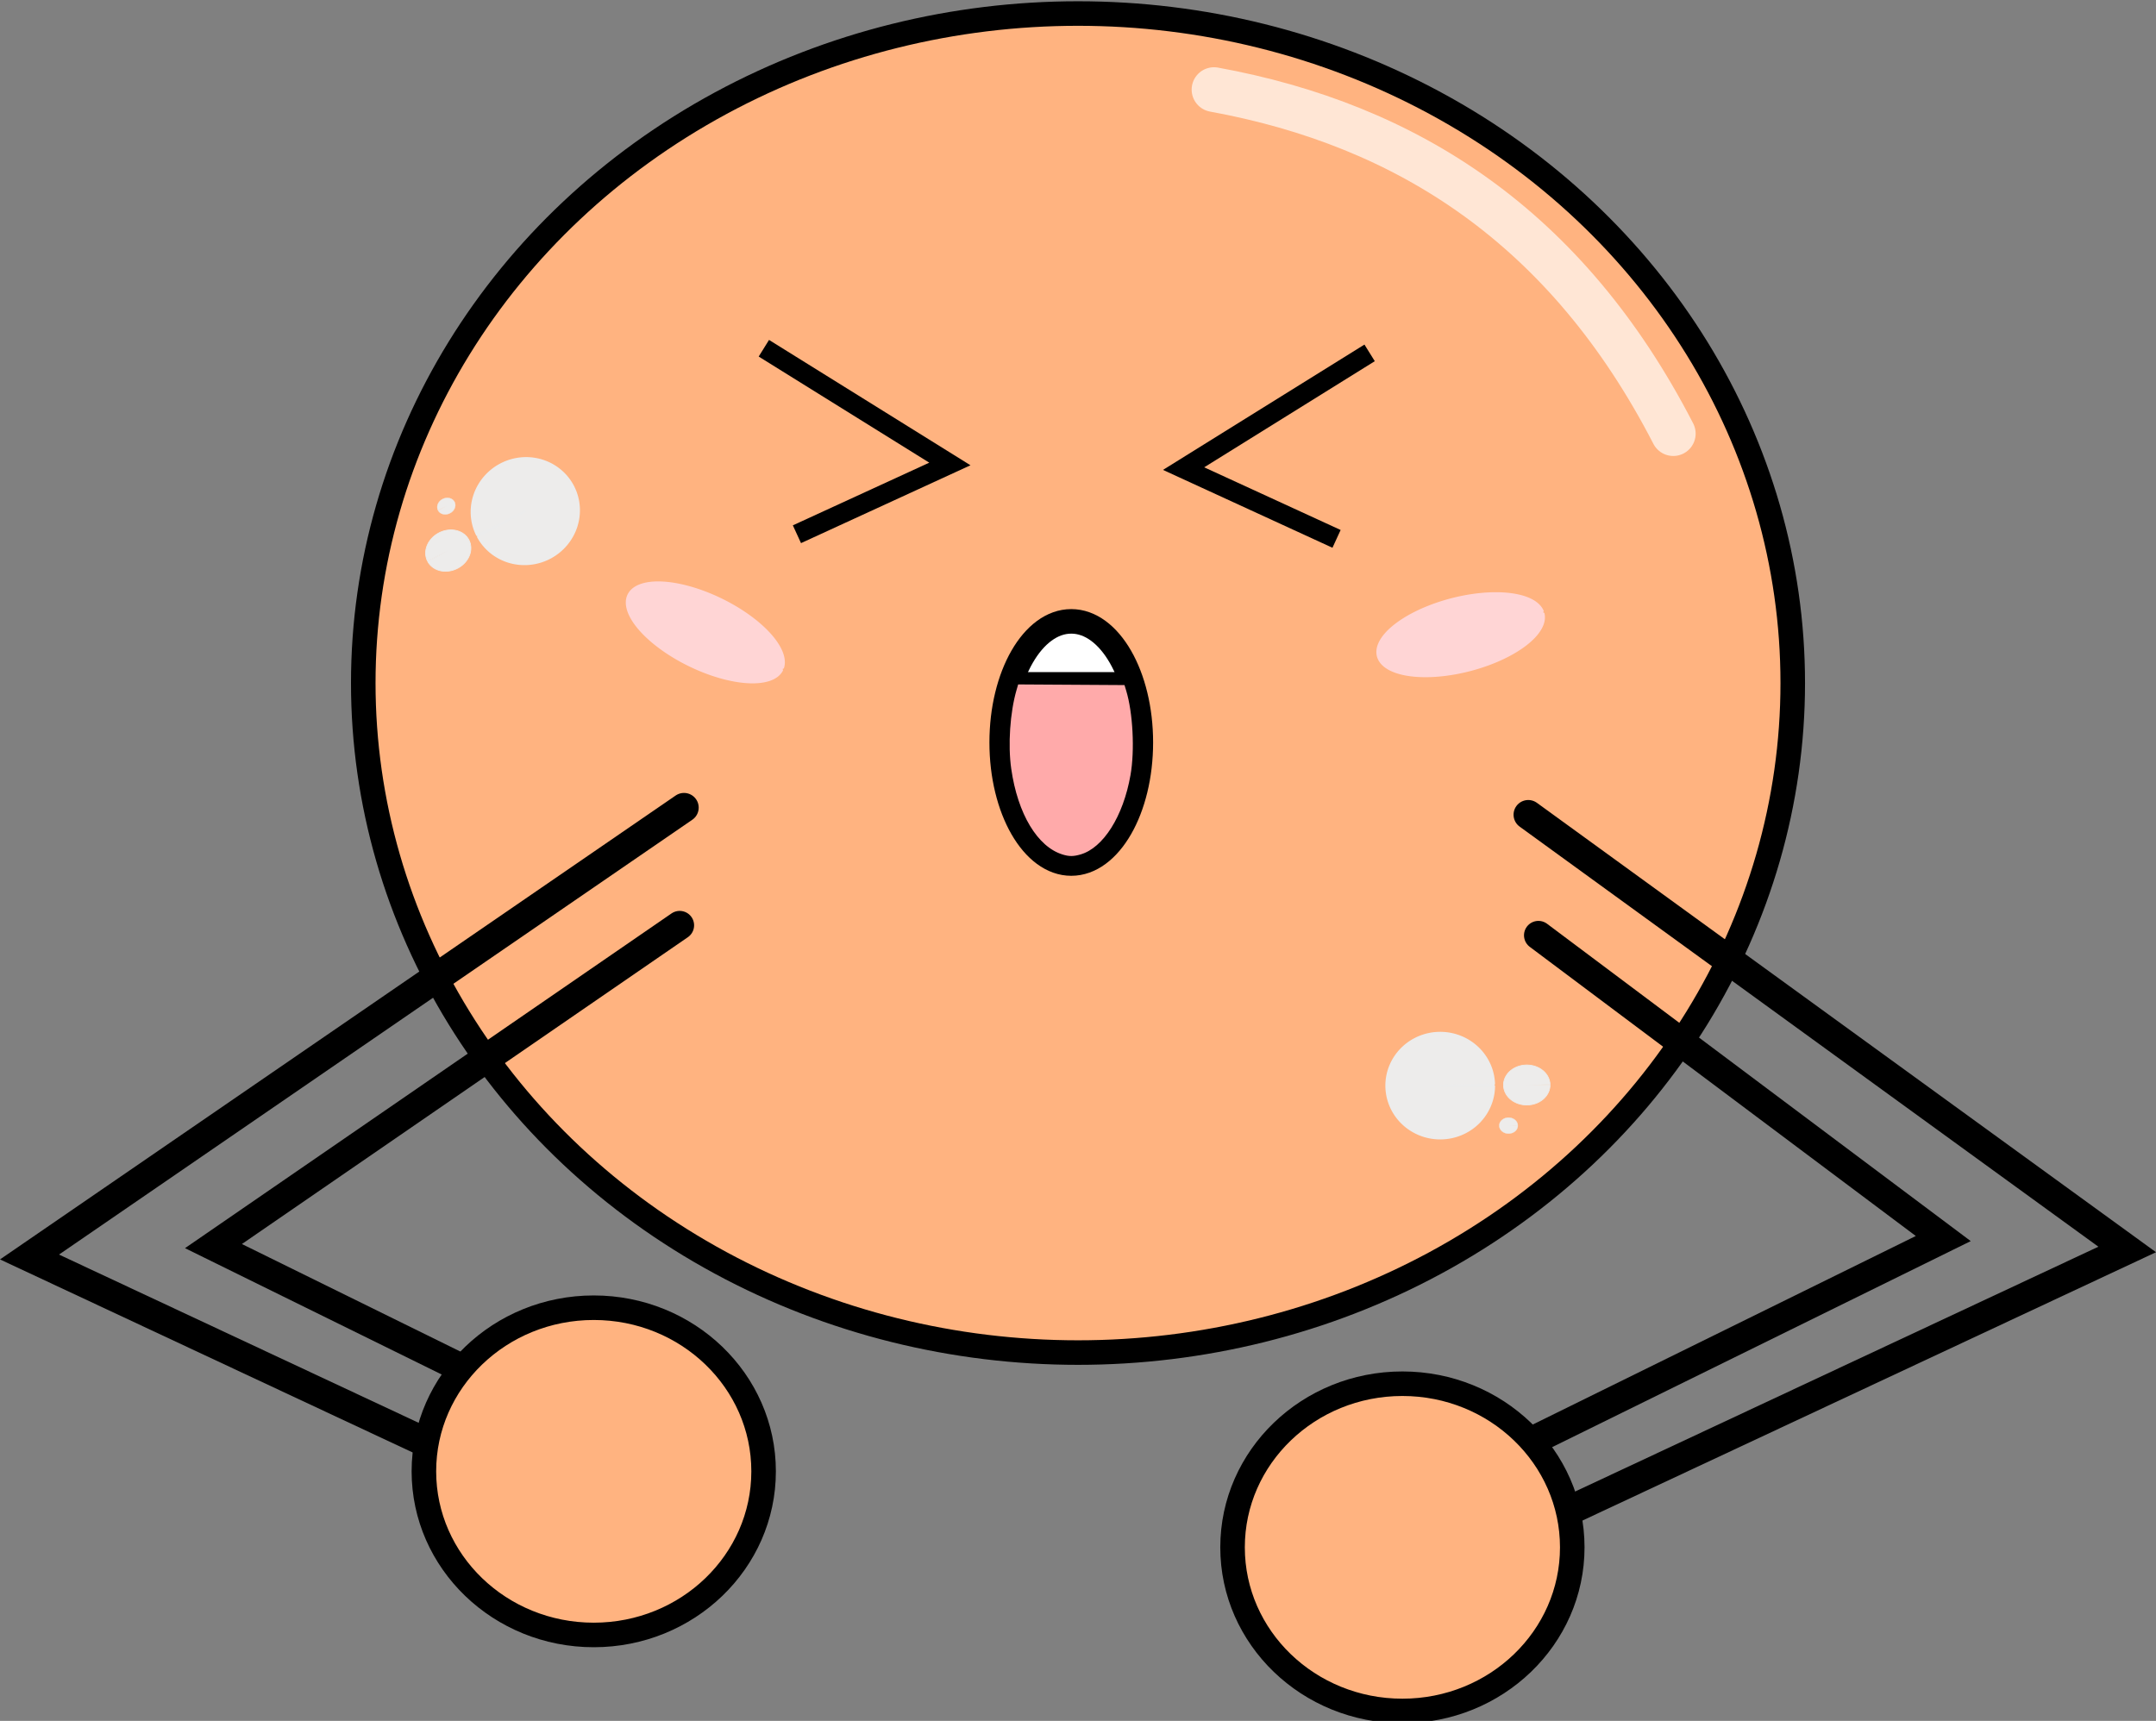 <?xml version="1.0" encoding="UTF-8" standalone="no"?>
<!-- Created with Inkscape (http://www.inkscape.org/) -->

<svg
   xmlns:dc="http://purl.org/dc/elements/1.1/"
   xmlns:cc="http://creativecommons.org/ns#"
   xmlns:rdf="http://www.w3.org/1999/02/22-rdf-syntax-ns#"
   xmlns:svg="http://www.w3.org/2000/svg"
   xmlns="http://www.w3.org/2000/svg"
   xmlns:sodipodi="http://sodipodi.sourceforge.net/DTD/sodipodi-0.dtd"
   xmlns:inkscape="http://www.inkscape.org/namespaces/inkscape"
   width="139.397mm"
   height="111.286mm"
   viewBox="0 0 139.397 111.286"
   version="1.1"
   id="svg1123"
   inkscape:version="0.92.3 (2405546, 2018-03-11)"
   sodipodi:docname="sliminou_corps_attaqueparlejoueur.svg">
  <rect x="0" y="0" width="139.397" height="111.286" fill="#808080" stroke="none"/>
  <defs
     id="defs1117" />
  <sodipodi:namedview
     id="base"
     pagecolor="#ffffff"
     bordercolor="#666666"
     borderopacity="1.0"
     inkscape:pageopacity="0.0"
     inkscape:pageshadow="2"
     inkscape:zoom="0.9899495"
     inkscape:cx="287.46882"
     inkscape:cy="179.02461"
     inkscape:document-units="mm"
     inkscape:current-layer="layer1"
     showgrid="false"
     inkscape:window-width="1853"
     inkscape:window-height="1025"
     inkscape:window-x="67"
     inkscape:window-y="27"
     inkscape:window-maximized="1" />
  <g
     inkscape:label="Calque 1"
     inkscape:groupmode="layer"
     id="layer1"
     transform="translate(-39.347,-59.079)">
    <ellipse
       style="fill:#ffb380;fill-opacity:1;stroke:#000000;stroke-width:1.587;stroke-linecap:round;stroke-linejoin:bevel;stroke-miterlimit:4;stroke-dasharray:none;stroke-dashoffset:0;stroke-opacity:1"
       id="path855-3"
       cx="109.046"
       cy="103.251"
       rx="46.212"
       ry="43.297" />
    <path
       transform="rotate(-14.534)"
       d="m 109.851,130.495 a 5.473,2.314 0 0 1 -5.403,2.314 5.473,2.314 0 0 1 -5.541,-2.255 5.473,2.314 0 0 1 5.261,-2.372 5.473,2.314 0 0 1 5.676,2.194 l -5.466,0.119 z"
       sodipodi:end="6.2319075"
       sodipodi:start="0"
       sodipodi:ry="2.3140404"
       sodipodi:rx="5.4729891"
       sodipodi:cy="130.49475"
       sodipodi:cx="104.37807"
       sodipodi:type="arc"
       id="path1100-4-7-1-2"
       style="fill:#ffd5d5;fill-opacity:1;stroke:#ffd5d5;stroke-width:0.24;stroke-linejoin:bevel;stroke-miterlimit:10;stroke-dasharray:none;stroke-dashoffset:0;stroke-opacity:1" />
    <path
       transform="rotate(26.011)"
       d="m 125.662,52.594 a 5.473,2.314 0 0 1 -5.403,2.314 5.473,2.314 0 0 1 -5.541,-2.255 5.473,2.314 0 0 1 5.261,-2.372 5.473,2.314 0 0 1 5.676,2.194 l -5.466,0.119 z"
       sodipodi:end="6.2319075"
       sodipodi:start="0"
       sodipodi:ry="2.3140404"
       sodipodi:rx="5.4729891"
       sodipodi:cy="52.594208"
       sodipodi:cx="120.18906"
       sodipodi:type="arc"
       id="path1100-2-7-0-2-3"
       style="fill:#ffd5d5;fill-opacity:1;stroke:#ffd5d5;stroke-width:0.24;stroke-linejoin:bevel;stroke-miterlimit:10;stroke-dasharray:none;stroke-dashoffset:0;stroke-opacity:1" />
    <ellipse
       style="fill:#ffffff;fill-opacity:1;stroke:#000000;stroke-width:1.587;stroke-linecap:round;stroke-linejoin:bevel;stroke-miterlimit:4;stroke-dasharray:none;stroke-dashoffset:0;stroke-opacity:1"
       id="path1043-7"
       cx="108.61"
       cy="107.092"
       rx="4.498"
       ry="7.83" />
    <path
       style="fill:#ffaaaa;stroke:#000000;stroke-width:0.601;stroke-linecap:butt;stroke-linejoin:miter;stroke-miterlimit:4;stroke-dasharray:none;stroke-opacity:1"
       d="m 104.696,102.844 h 7.663"
       id="path1045-5"
       inkscape:connector-curvature="0" />
    <path
       style="fill:#ffaaaa;fill-opacity:1;stroke:#000000;stroke-width:0.304;stroke-linecap:round;stroke-linejoin:bevel;stroke-miterlimit:4;stroke-dasharray:none;stroke-dashoffset:0;stroke-opacity:1"
       d="m 107.989,114.479 c -1.681,-0.525 -2.989,-2.699 -3.411,-5.668 -0.222,-1.559 -0.079,-3.686 0.346,-5.147 l 0.139,-0.477 3.551,0.022 3.551,0.022 0.14,0.459 c 0.444,1.459 0.571,3.91 0.285,5.538 -0.475,2.712 -1.793,4.795 -3.323,5.249 -0.499,0.148 -0.81,0.149 -1.278,0.003 z"
       id="path1047-9"
       inkscape:connector-curvature="0" />
    <path
       style="fill:none;stroke:#ffe6d5;stroke-width:2.891;stroke-linecap:round;stroke-linejoin:miter;stroke-miterlimit:4;stroke-dasharray:none;stroke-opacity:1"
       d="m 117.839,64.873 c 12.498,2.281 22.81,8.88 29.695,22.248"
       id="path1053-2"
       inkscape:connector-curvature="0"
       sodipodi:nodetypes="cc" />
    <path
       d="m 135.952,129.285 a 3.488,3.421 0 0 1 -3.464,3.421 3.488,3.421 0 0 1 -3.511,-3.375 3.488,3.421 0 0 1 3.417,-3.466 3.488,3.421 0 0 1 3.557,3.328 l -3.486,0.092 z"
       sodipodi:end="6.2563591"
       sodipodi:start="1.0962797e-14"
       sodipodi:ry="3.4207532"
       sodipodi:rx="3.4875932"
       sodipodi:cy="129.28539"
       sodipodi:cx="132.46397"
       sodipodi:type="arc"
       id="path1413-0-7-28"
       style="fill:#ececec;fill-opacity:0.98;stroke:#ececec;stroke-width:0.117;stroke-linecap:round;stroke-linejoin:bevel;stroke-miterlimit:4;stroke-dasharray:none;stroke-dashoffset:0;stroke-opacity:1" />
    <path
       d="m 139.565,129.245 a 1.504,1.293 0 0 1 -1.493,1.293 1.504,1.293 0 0 1 -1.513,-1.276 1.504,1.293 0 0 1 1.473,-1.311 1.504,1.293 0 0 1 1.533,1.258 l -1.503,0.035 z"
       sodipodi:end="6.2563591"
       sodipodi:start="1.0962797e-14"
       sodipodi:ry="1.2934349"
       sodipodi:rx="1.5035011"
       sodipodi:cy="129.24495"
       sodipodi:cx="138.06178"
       sodipodi:type="arc"
       id="path1413-9-6-5-9"
       style="fill:#ececec;fill-opacity:0.98;stroke:#ececec;stroke-width:0.047;stroke-linecap:round;stroke-linejoin:bevel;stroke-miterlimit:4;stroke-dasharray:none;stroke-dashoffset:0;stroke-opacity:1" />
    <path
       d="m 137.481,131.871 a 0.598,0.514 0 0 1 -0.594,0.514 0.598,0.514 0 0 1 -0.602,-0.508 0.598,0.514 0 0 1 0.586,-0.521 0.598,0.514 0 0 1 0.61,0.501 l -0.598,0.014 z"
       sodipodi:end="6.2563591"
       sodipodi:start="1.0962797e-14"
       sodipodi:ry="0.51449341"
       sodipodi:rx="0.59805208"
       sodipodi:cy="131.8708"
       sodipodi:cx="136.88245"
       sodipodi:type="arc"
       id="path1413-9-3-2-9-7"
       style="fill:#ececec;fill-opacity:0.98;stroke:#ececec;stroke-width:0.019;stroke-linecap:round;stroke-linejoin:bevel;stroke-miterlimit:4;stroke-dasharray:none;stroke-dashoffset:0;stroke-opacity:1" />
    <path
       d="m -20.577,-115.255 a 3.488,3.421 0 0 1 -3.464,3.421 3.488,3.421 0 0 1 -3.511,-3.375 3.488,3.421 0 0 1 3.417,-3.466 3.488,3.421 0 0 1 3.557,3.328 l -3.486,0.092 z"
       sodipodi:end="6.2563591"
       sodipodi:start="1.0962797e-14"
       sodipodi:ry="3.4207532"
       sodipodi:rx="3.4875932"
       sodipodi:cy="-115.25493"
       sodipodi:cx="-24.064844"
       sodipodi:type="arc"
       id="path1413-0-7-2-3"
       style="fill:#ececec;fill-opacity:0.98;stroke:#ececec;stroke-width:0.117;stroke-linecap:round;stroke-linejoin:bevel;stroke-miterlimit:4;stroke-dasharray:none;stroke-dashoffset:0;stroke-opacity:1"
       transform="rotate(153.284)"
       inkscape:transform-center-x="-3.8735449"
       inkscape:transform-center-y="15.825388" />
    <path
       d="m -16.964,-115.295 a 1.504,1.293 0 0 1 -1.493,1.293 1.504,1.293 0 0 1 -1.513,-1.276 1.504,1.293 0 0 1 1.473,-1.311 1.504,1.293 0 0 1 1.533,1.258 l -1.503,0.035 z"
       sodipodi:end="6.2563591"
       sodipodi:start="1.0962797e-14"
       sodipodi:ry="1.2934349"
       sodipodi:rx="1.5035011"
       sodipodi:cy="-115.29535"
       sodipodi:cx="-18.467033"
       sodipodi:type="arc"
       id="path1413-9-6-5-2-6"
       style="fill:#ececec;fill-opacity:0.98;stroke:#ececec;stroke-width:0.047;stroke-linecap:round;stroke-linejoin:bevel;stroke-miterlimit:4;stroke-dasharray:none;stroke-dashoffset:0;stroke-opacity:1"
       transform="rotate(153.284)"
       inkscape:transform-center-x="1.1085073"
       inkscape:transform-center-y="18.378089" />
    <path
       d="m -19.048,-112.67 a 0.598,0.514 0 0 1 -0.594,0.514 0.598,0.514 0 0 1 -0.602,-0.508 0.598,0.514 0 0 1 0.586,-0.521 0.598,0.514 0 0 1 0.61,0.501 l -0.598,0.014 z"
       sodipodi:end="6.2563591"
       sodipodi:start="1.0962797e-14"
       sodipodi:ry="0.51449341"
       sodipodi:rx="0.59805208"
       sodipodi:cy="-112.66952"
       sodipodi:cx="-19.646366"
       sodipodi:type="arc"
       id="path1413-9-3-2-9-8-1"
       style="fill:#ececec;fill-opacity:0.98;stroke:#ececec;stroke-width:0.019;stroke-linecap:round;stroke-linejoin:bevel;stroke-miterlimit:4;stroke-dasharray:none;stroke-dashoffset:0;stroke-opacity:1"
       transform="rotate(153.284)"
       inkscape:transform-center-x="1.2355603"
       inkscape:transform-center-y="15.502378" />
    <path
       style="fill:none;stroke:#000000;stroke-width:1.865;stroke-linecap:round;stroke-linejoin:miter;stroke-miterlimit:4;stroke-dasharray:none;stroke-opacity:1"
       d="m 138.814,119.564 26.176,19.61 -34.745,17.105"
       id="path886-2"
       inkscape:connector-curvature="0"
       sodipodi:nodetypes="ccc" />
    <path
       style="fill:none;stroke:#000000;stroke-width:1.901;stroke-linecap:round;stroke-linejoin:miter;stroke-miterlimit:4;stroke-dasharray:none;stroke-opacity:1"
       d="m 138.157,111.765 38.725,28.115 -43.496,20.353"
       id="path886-3-9"
       inkscape:connector-curvature="0"
       sodipodi:nodetypes="ccc" />
    <ellipse
       style="fill:#ffb380;fill-opacity:1;stroke:#000000;stroke-width:1.587;stroke-linecap:round;stroke-linejoin:bevel;stroke-miterlimit:4;stroke-dasharray:none;stroke-dashoffset:0;stroke-opacity:1"
       id="path903-3"
       cx="130.02"
       cy="159.143"
       rx="10.982"
       ry="10.581" />
    <path
       style="fill:none;stroke:#000000;stroke-width:1.865;stroke-linecap:round;stroke-linejoin:miter;stroke-miterlimit:4;stroke-dasharray:none;stroke-opacity:1"
       d="m 83.292,118.918 -30.144,20.744 34.745,17.105"
       id="path886-7-1"
       inkscape:connector-curvature="0"
       sodipodi:nodetypes="ccc" />
    <path
       style="fill:none;stroke:#000000;stroke-width:1.901;stroke-linecap:round;stroke-linejoin:miter;stroke-miterlimit:4;stroke-dasharray:none;stroke-opacity:1"
       d="m 83.571,111.307 -42.316,29.06 43.496,20.353"
       id="path886-3-0-9"
       inkscape:connector-curvature="0"
       sodipodi:nodetypes="ccc" />
    <ellipse
       style="fill:#ffb380;fill-opacity:1;stroke:#000000;stroke-width:1.587;stroke-linecap:round;stroke-linejoin:bevel;stroke-miterlimit:4;stroke-dasharray:none;stroke-dashoffset:0;stroke-opacity:1"
       id="path903-9-4"
       cx="-77.736"
       cy="154.228"
       rx="10.982"
       ry="10.581"
       transform="scale(-1,1)" />
    <path
       style="fill:none;stroke:#000000;stroke-width:1.265;stroke-linecap:butt;stroke-linejoin:miter;stroke-miterlimit:4;stroke-dasharray:none;stroke-opacity:1"
       d="m 88.735,81.599 12.027,7.484 -9.889,4.544"
       id="path1071"
       inkscape:connector-curvature="0" />
    <path
       style="fill:none;stroke:#000000;stroke-width:1.265;stroke-linecap:butt;stroke-linejoin:miter;stroke-miterlimit:4;stroke-dasharray:none;stroke-opacity:1"
       d="m 127.9,81.899 -12.027,7.484 9.889,4.544"
       id="path1071-7"
       inkscape:connector-curvature="0" />
  </g>
</svg>
